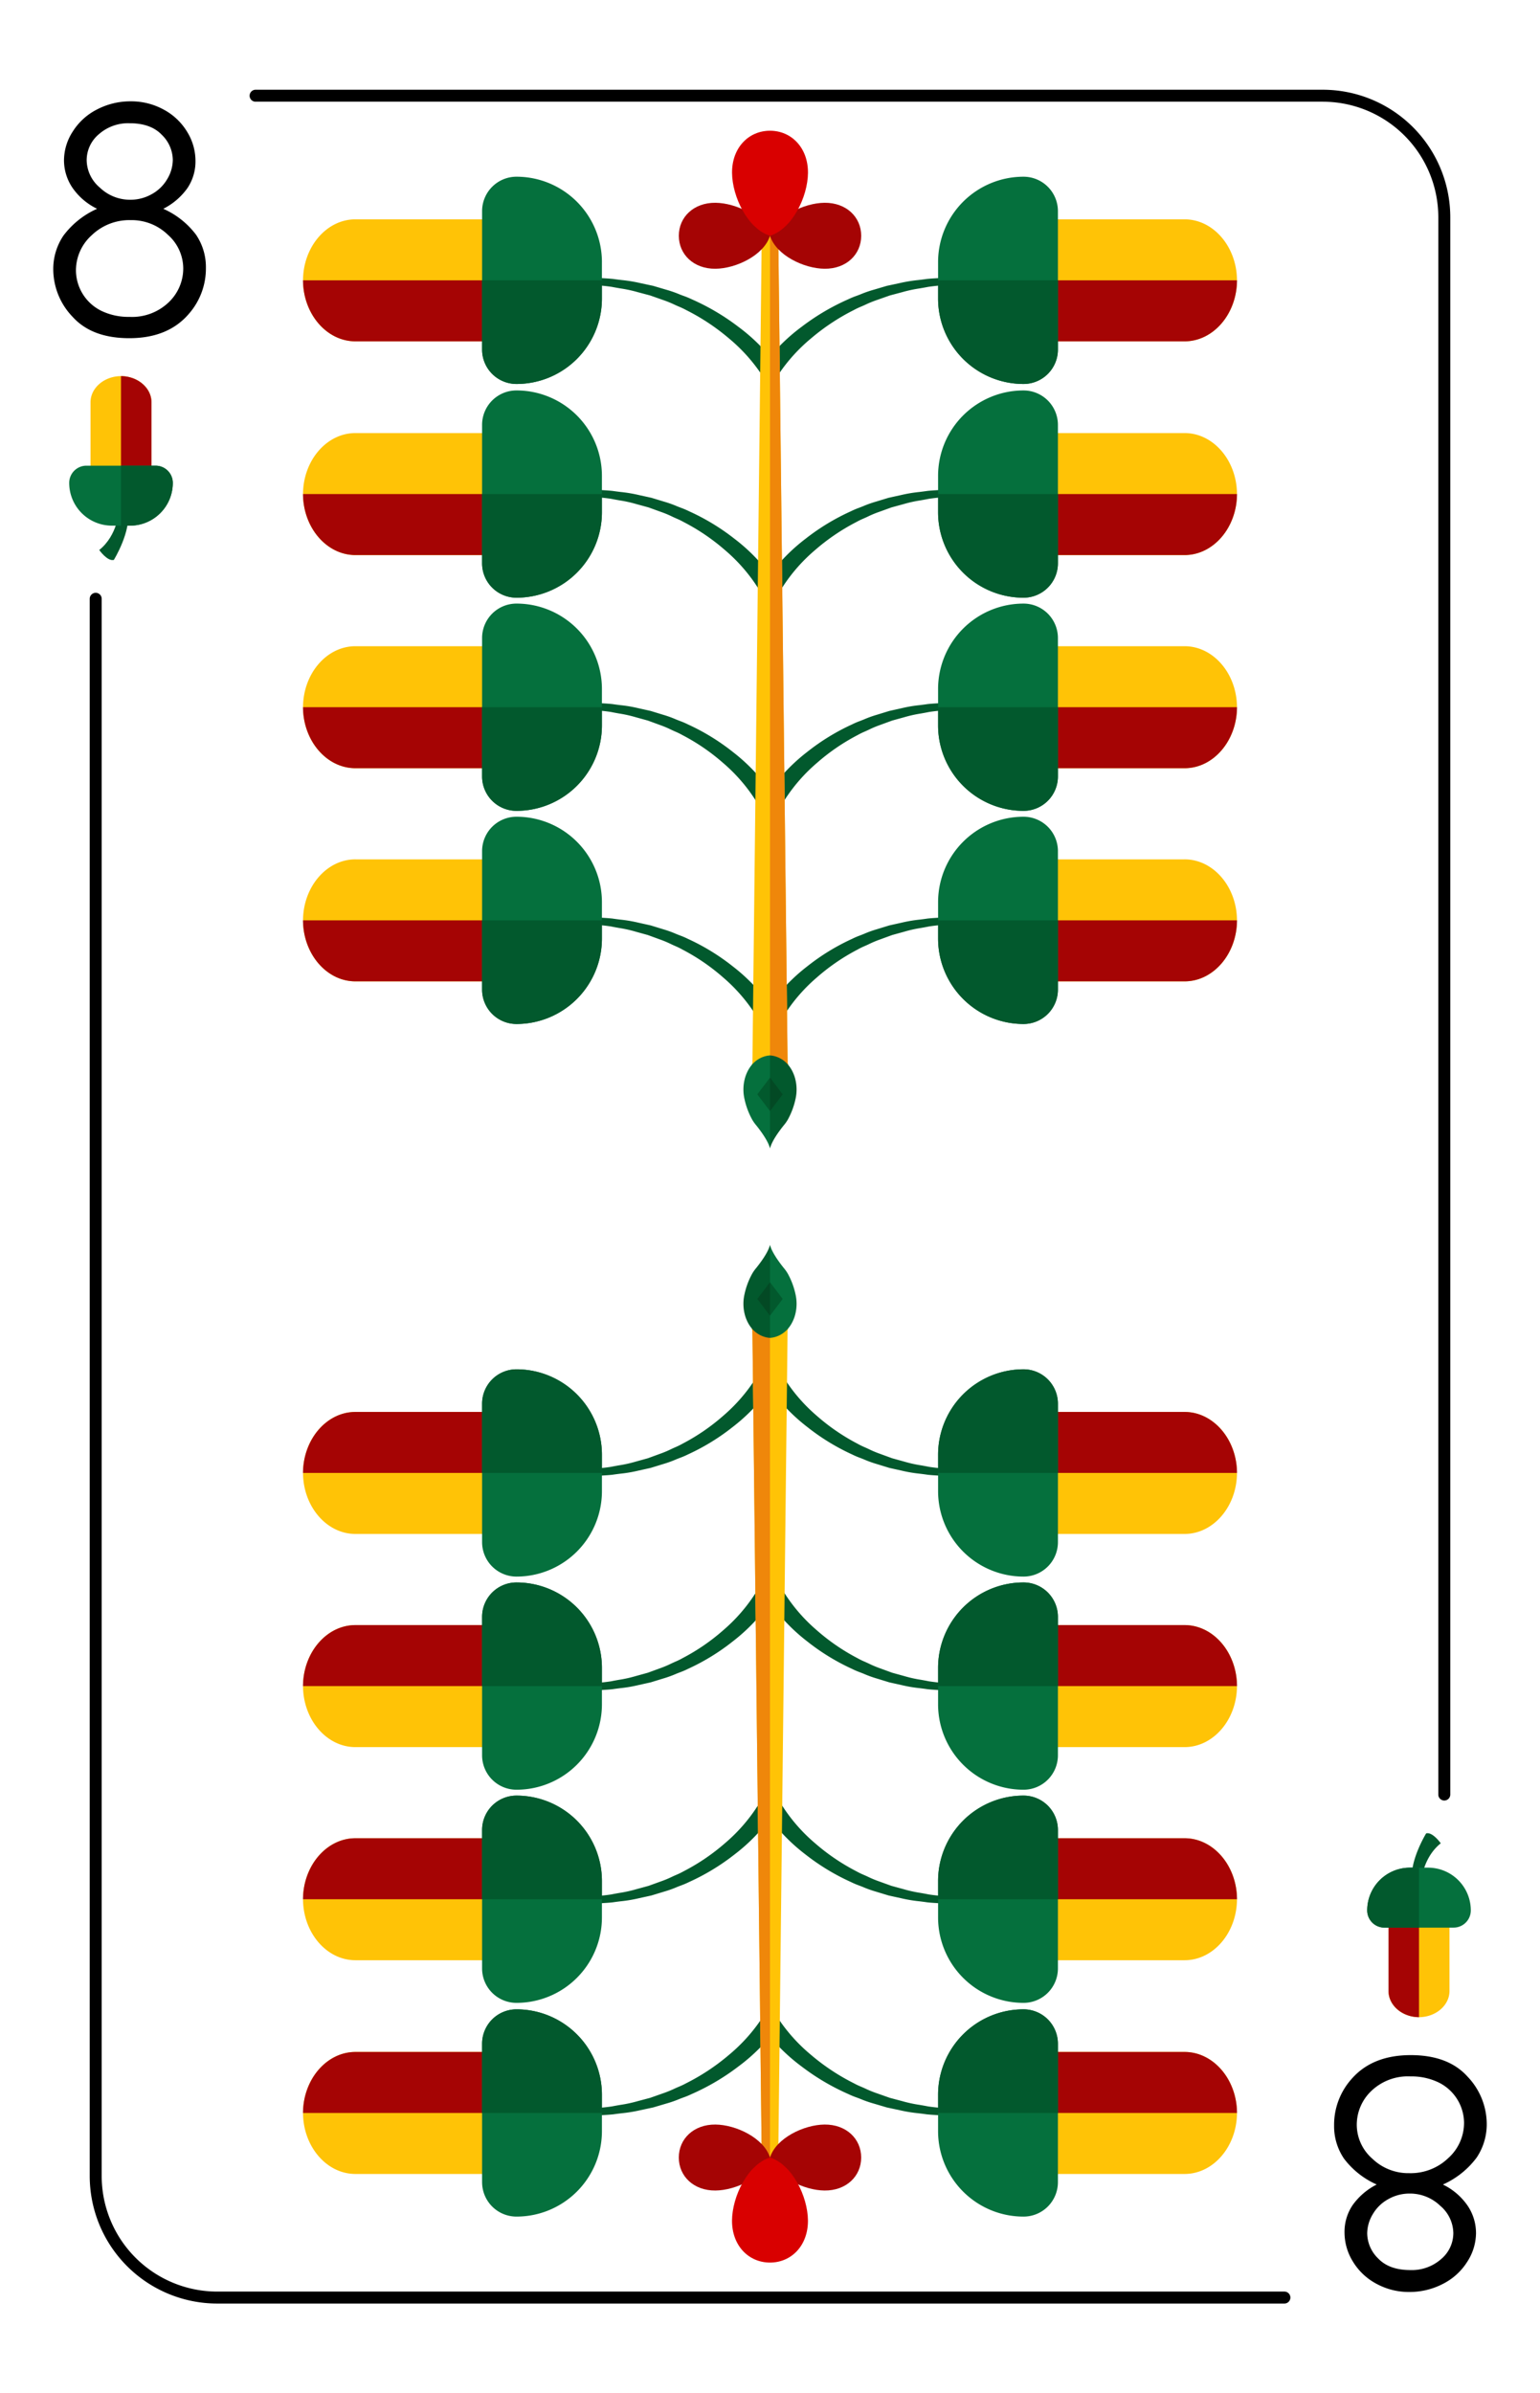 <svg id="Layer_1" data-name="Layer 1" xmlns="http://www.w3.org/2000/svg" viewBox="0 0 321.875 500"><defs><style>.cls-2{fill:#02592d}.cls-3{fill:#ffc306}.cls-4{fill:#a50404}.cls-5{fill:#05703d}.cls-6{fill:#ef870a}.cls-7{fill:#034924}.cls-8{fill:#d90000}</style></defs><path style="fill:#fff" d="M0 0h321.875v500H0z"/><path d="M268.453 481.248H45.383a26.661 26.661 0 0 1-26.63-26.63V125.1a1.25 1.25 0 0 1 2.5 0v329.518a24.157 24.157 0 0 0 24.13 24.13h223.07a1.25 1.25 0 0 1 0 2.5Zm33.42-105.09a1.25 1.25 0 0 1-1.25-1.25V45.387a24.162 24.162 0 0 0-24.13-24.139H53.423a1.25 1.25 0 0 1 0-2.5h223.07a26.664 26.664 0 0 1 26.63 26.639v329.521a1.25 1.25 0 0 1-1.25 1.25Z"/><path class="cls-2" d="M26.676 106.648c.854 4.258-2.876 10.322-2.876 10.322-1.328.387-3.059-2.064-3.059-2.064 3.871-3.1 4.129-8.258 4.129-8.258Z"/><path class="cls-3" d="M31.662 97.387V84.052c0-3-2.853-5.461-6.372-5.477-3.519.017-6.373 2.479-6.371 5.477v13.335a47.283 47.283 0 0 0 12.743 0Z"/><path class="cls-4" d="M31.662 84.052v13.335a47.15 47.15 0 0 1-6.372.432V78.575c3.519.016 6.373 2.481 6.372 5.477Z"/><path class="cls-5" d="M18.06 97.29h14.461a3.595 3.595 0 0 1 3.595 3.595 8.93 8.93 0 0 1-8.93 8.93h-3.792a8.93 8.93 0 0 1-8.93-8.93 3.595 3.595 0 0 1 3.596-3.595Z"/><path class="cls-2" d="M32.521 97.29H25.29v12.525h1.9a8.93 8.93 0 0 0 8.93-8.93 3.6 3.6 0 0 0-3.599-3.595ZM295.2 393.352c-.854-4.258 2.876-10.322 2.876-10.322 1.328-.388 3.059 2.064 3.059 2.064-3.871 3.1-4.129 8.258-4.129 8.258Z"/><path class="cls-3" d="M290.213 402.612v13.336c0 3 2.853 5.46 6.372 5.477 3.519-.017 6.373-2.479 6.372-5.477v-13.336a47.372 47.372 0 0 0-12.744 0Z"/><path class="cls-4" d="M290.213 415.948v-13.336a47.312 47.312 0 0 1 6.372-.431v19.244c-3.519-.017-6.373-2.481-6.372-5.477Z"/><path class="cls-5" d="M289.354 390.185h14.461a3.595 3.595 0 0 1 3.595 3.595 8.93 8.93 0 0 1-8.93 8.93h-3.792a8.93 8.93 0 0 1-8.93-8.93 3.595 3.595 0 0 1 3.596-3.595Z" transform="rotate(180 296.585 396.447)"/><path class="cls-2" d="M289.354 402.71h7.231v-12.525h-1.9a8.93 8.93 0 0 0-8.93 8.93 3.6 3.6 0 0 0 3.599 3.595ZM164.02 211.893a35.047 35.047 0 0 1 6.66-7.643 42.9 42.9 0 0 1 8.535-5.858 15.009 15.009 0 0 1 1.5-.737c.295-.131.59-.262.88-.4a21.455 21.455 0 0 1 2.358-.99l2.518-.921 2.511-.693a26.57 26.57 0 0 1 3.487-.78c.563-.1 1.127-.2 1.687-.315 1.082-.172 2.236-.281 3.353-.386.634-.06 1.269-.12 1.9-.192l-.121-1.394c-.622.037-1.246.064-1.871.09-1.15.048-2.34.1-3.516.223-.581.088-1.135.157-1.689.225a28.817 28.817 0 0 0-3.725.631l-2.608.58-2.635.809a22.618 22.618 0 0 0-2.6.935c-.293.124-.583.236-.873.347a16.405 16.405 0 0 0-1.685.724 45.542 45.542 0 0 0-9.368 5.742 37.766 37.766 0 0 0-7.78 8.089l-.427.615 3.152 1.89Z"/><path class="cls-2" d="M161.507 210.374a37.4 37.4 0 0 1 7.636-7.938 44.943 44.943 0 0 1 9.26-5.671c.8-.418 1.67-.692 2.5-1.044a22.361 22.361 0 0 1 2.545-.914l2.581-.794 2.633-.586a51.854 51.854 0 0 1 5.311-.838c1.78-.19 3.575-.2 5.355-.311-1.777.2-3.561.307-5.319.588a51.353 51.353 0 0 0-5.219 1.1l-2.564.712-2.5.914a21.643 21.643 0 0 0-2.446 1.026c-.795.387-1.625.7-2.387 1.145a43.549 43.549 0 0 0-8.678 5.956 35.739 35.739 0 0 0-6.793 7.8Zm2.513-43.287a35.043 35.043 0 0 1 6.66-7.642 42.9 42.9 0 0 1 8.535-5.859 14.785 14.785 0 0 1 1.5-.736c.295-.131.59-.263.88-.4a21.463 21.463 0 0 1 2.358-.991l2.518-.921 2.511-.693a26.73 26.73 0 0 1 3.487-.779c.563-.1 1.127-.2 1.687-.316 1.082-.172 2.236-.281 3.353-.385.634-.061 1.269-.12 1.9-.193l-.121-1.393c-.622.037-1.246.063-1.871.09-1.15.047-2.34.1-3.516.222-.581.088-1.135.157-1.689.226a28.478 28.478 0 0 0-3.725.631l-2.608.58-2.635.808a22.438 22.438 0 0 0-2.6.936c-.293.124-.583.235-.873.347a16.178 16.178 0 0 0-1.685.723 45.586 45.586 0 0 0-9.368 5.742 37.789 37.789 0 0 0-7.78 8.089l-.427.615 3.152 1.89Z"/><path class="cls-2" d="M161.507 165.569a37.378 37.378 0 0 1 7.636-7.938 44.947 44.947 0 0 1 9.26-5.672c.8-.417 1.67-.692 2.5-1.044a22.753 22.753 0 0 1 2.545-.914l2.581-.794 2.633-.585a51.584 51.584 0 0 1 5.311-.839c1.78-.189 3.575-.2 5.355-.31-1.777.2-3.561.307-5.319.588a51.083 51.083 0 0 0-5.219 1.1l-2.564.712-2.5.914a21.822 21.822 0 0 0-2.446 1.025c-.795.387-1.625.7-2.387 1.146a43.545 43.545 0 0 0-8.678 5.955 35.744 35.744 0 0 0-6.793 7.8Zm2.113-43.007a35.166 35.166 0 0 1 6.735-7.643 43.4 43.4 0 0 1 8.632-5.858 14.947 14.947 0 0 1 1.512-.736c.3-.131.6-.263.889-.405a21.983 21.983 0 0 1 2.386-.99l2.546-.921 2.54-.693a27.077 27.077 0 0 1 3.526-.78c.569-.1 1.139-.2 1.706-.315 1.093-.172 2.261-.281 3.39-.386.642-.06 1.284-.12 1.925-.192l-.123-1.394c-.629.037-1.26.064-1.891.09-1.164.048-2.367.1-3.556.223-.588.088-1.148.157-1.709.225a29.452 29.452 0 0 0-3.766.631l-2.638.58-2.665.809a22.94 22.94 0 0 0-2.633.936c-.3.124-.59.235-.883.346a16.691 16.691 0 0 0-1.7.724 46.2 46.2 0 0 0-9.474 5.742 37.969 37.969 0 0 0-7.868 8.089l-.431.615 3.187 1.89Z"/><path class="cls-2" d="M161.079 121.044a37.561 37.561 0 0 1 7.722-7.938 45.524 45.524 0 0 1 9.365-5.672c.811-.417 1.689-.692 2.528-1.044a23.2 23.2 0 0 1 2.573-.914l2.61-.794 2.663-.586a53.021 53.021 0 0 1 5.372-.838c1.8-.19 3.615-.2 5.415-.311-1.8.2-3.6.307-5.379.588a52.2 52.2 0 0 0-5.278 1.106l-2.593.711-2.526.914a22.319 22.319 0 0 0-2.473 1.026c-.8.387-1.643.7-2.414 1.145a44.082 44.082 0 0 0-8.776 5.956 35.862 35.862 0 0 0-6.87 7.8Zm1.595-42.762a35.466 35.466 0 0 1 6.913-7.643 44.652 44.652 0 0 1 8.86-5.858 15.582 15.582 0 0 1 1.553-.736c.306-.131.612-.263.913-.405a22.92 22.92 0 0 1 2.448-.99l2.614-.921 2.607-.693a28.412 28.412 0 0 1 3.619-.78c.585-.1 1.169-.2 1.751-.315 1.123-.172 2.321-.281 3.48-.386.659-.06 1.318-.12 1.976-.192l-.126-1.394c-.646.037-1.293.064-1.942.09-1.194.048-2.429.1-3.649.223-.6.088-1.179.157-1.754.225a30.959 30.959 0 0 0-3.866.631l-2.708.58-2.735.809a24.136 24.136 0 0 0-2.7.935c-.3.125-.605.236-.906.347a17.286 17.286 0 0 0-1.749.724 47.686 47.686 0 0 0-9.725 5.742 38.42 38.42 0 0 0-8.075 8.089l-.444.615 3.272 1.89Z"/><path class="cls-2" d="M160.066 76.764a38.015 38.015 0 0 1 7.926-7.938 47 47 0 0 1 9.612-5.672c.833-.417 1.734-.692 2.595-1.044a24.244 24.244 0 0 1 2.642-.914l2.679-.794 2.733-.586c1.807-.454 3.679-.568 5.513-.838 1.848-.19 3.712-.2 5.559-.311-1.844.2-3.7.307-5.521.588a54.708 54.708 0 0 0-5.417 1.106l-2.663.711-2.592.914a23.268 23.268 0 0 0-2.539 1.026c-.824.387-1.686.7-2.477 1.145a45.311 45.311 0 0 0-9.008 5.956 36.145 36.145 0 0 0-7.052 7.8Zm-2.211 135.129a35.041 35.041 0 0 0-6.659-7.643 42.93 42.93 0 0 0-8.536-5.858 15.009 15.009 0 0 0-1.5-.737c-.295-.131-.59-.262-.88-.4a21.374 21.374 0 0 0-2.358-.99l-2.518-.921-2.511-.693a26.533 26.533 0 0 0-3.487-.78c-.563-.1-1.127-.2-1.687-.315-1.081-.172-2.236-.281-3.353-.386-.634-.06-1.269-.12-1.9-.192l.121-1.394c.622.037 1.246.064 1.871.09 1.151.048 2.34.1 3.516.223a60 60 0 0 0 1.689.225 28.817 28.817 0 0 1 3.725.631l2.608.58 2.635.809a22.618 22.618 0 0 1 2.6.935c.293.124.583.236.873.347a16.405 16.405 0 0 1 1.685.724 45.575 45.575 0 0 1 9.369 5.742 37.784 37.784 0 0 1 7.779 8.089l.427.615-3.152 1.89Z"/><path class="cls-2" d="M160.368 210.374a37.4 37.4 0 0 0-7.636-7.938 44.943 44.943 0 0 0-9.26-5.671c-.8-.418-1.67-.692-2.5-1.044a22.361 22.361 0 0 0-2.545-.914l-2.581-.794-2.633-.586a51.854 51.854 0 0 0-5.311-.838c-1.78-.19-3.575-.2-5.355-.311 1.777.2 3.561.307 5.319.588a51.353 51.353 0 0 1 5.219 1.1l2.564.712 2.5.914a21.7 21.7 0 0 1 2.445 1.026c.795.387 1.625.7 2.387 1.145a43.549 43.549 0 0 1 8.678 5.956 35.739 35.739 0 0 1 6.793 7.8Zm-2.513-43.287a35.037 35.037 0 0 0-6.659-7.642 42.936 42.936 0 0 0-8.536-5.859 14.785 14.785 0 0 0-1.5-.736c-.295-.131-.59-.263-.88-.4a21.382 21.382 0 0 0-2.358-.991l-2.518-.921-2.511-.693a26.693 26.693 0 0 0-3.487-.779c-.563-.1-1.127-.2-1.687-.316-1.081-.172-2.236-.281-3.353-.385-.634-.061-1.269-.12-1.9-.193l.121-1.393c.622.037 1.246.063 1.871.09 1.151.047 2.34.1 3.516.222.582.088 1.135.157 1.689.226a28.478 28.478 0 0 1 3.725.631l2.608.58 2.635.808a22.438 22.438 0 0 1 2.6.936c.293.124.583.235.873.347a16.178 16.178 0 0 1 1.685.723 45.619 45.619 0 0 1 9.369 5.742 37.807 37.807 0 0 1 7.779 8.089l.427.615-3.152 1.89Z"/><path class="cls-2" d="M160.368 165.569a37.378 37.378 0 0 0-7.636-7.938 44.947 44.947 0 0 0-9.26-5.672c-.8-.417-1.67-.692-2.5-1.044a22.753 22.753 0 0 0-2.545-.914l-2.581-.794-2.633-.585a51.584 51.584 0 0 0-5.311-.839c-1.78-.189-3.575-.2-5.355-.31 1.777.2 3.561.307 5.319.588a51.083 51.083 0 0 1 5.219 1.1l2.564.712 2.5.914a21.885 21.885 0 0 1 2.445 1.025c.795.387 1.625.7 2.387 1.146a43.545 43.545 0 0 1 8.678 5.955 35.744 35.744 0 0 1 6.793 7.8Zm-2.113-43.007a35.166 35.166 0 0 0-6.735-7.643 43.4 43.4 0 0 0-8.632-5.858 14.947 14.947 0 0 0-1.512-.736c-.3-.131-.6-.263-.889-.405a21.983 21.983 0 0 0-2.386-.99l-2.546-.921-2.539-.693a27.092 27.092 0 0 0-3.527-.78c-.569-.1-1.139-.2-1.706-.315-1.093-.172-2.261-.281-3.39-.386-.642-.06-1.284-.12-1.925-.192l.123-1.394c.629.037 1.26.064 1.891.09 1.164.048 2.367.1 3.556.223.588.088 1.148.157 1.709.225a29.5 29.5 0 0 1 3.767.631l2.637.58 2.665.809a22.94 22.94 0 0 1 2.633.936c.3.124.59.235.883.346a16.691 16.691 0 0 1 1.7.724 46.171 46.171 0 0 1 9.474 5.742 37.969 37.969 0 0 1 7.868 8.089l.432.615-3.188 1.89Z"/><path class="cls-2" d="M160.8 121.044a37.536 37.536 0 0 0-7.722-7.938 45.544 45.544 0 0 0-9.364-5.672c-.812-.417-1.689-.692-2.529-1.044a23.2 23.2 0 0 0-2.573-.914l-2.61-.794-2.663-.586a52.978 52.978 0 0 0-5.372-.838c-1.8-.19-3.615-.2-5.415-.311 1.8.2 3.6.307 5.379.588a52.2 52.2 0 0 1 5.278 1.106l2.593.711 2.526.914a22.319 22.319 0 0 1 2.473 1.026c.8.387 1.643.7 2.414 1.145a44.082 44.082 0 0 1 8.776 5.956 35.835 35.835 0 0 1 6.87 7.8Zm-1.6-42.762a35.466 35.466 0 0 0-6.913-7.643 44.652 44.652 0 0 0-8.86-5.858 15.477 15.477 0 0 0-1.552-.736 27.524 27.524 0 0 1-.913-.405 22.92 22.92 0 0 0-2.448-.99l-2.614-.921-2.607-.693a28.412 28.412 0 0 0-3.619-.78c-.585-.1-1.169-.2-1.751-.315-1.123-.172-2.321-.281-3.48-.386-.659-.06-1.318-.12-1.976-.192l.126-1.394c.646.037 1.293.064 1.942.09 1.194.048 2.429.1 3.65.223.6.088 1.178.157 1.753.225a31 31 0 0 1 3.867.631l2.707.58 2.735.809a24.136 24.136 0 0 1 2.7.935c.3.125.605.236.906.347a17.286 17.286 0 0 1 1.749.724 47.686 47.686 0 0 1 9.725 5.742 38.42 38.42 0 0 1 8.075 8.089l.444.615-3.272 1.89Z"/><path class="cls-2" d="M161.81 76.764a38.044 38.044 0 0 0-7.927-7.938 47 47 0 0 0-9.612-5.672c-.833-.417-1.734-.692-2.595-1.044a24.3 24.3 0 0 0-2.641-.914l-2.68-.794-2.733-.586c-1.807-.454-3.679-.568-5.513-.838-1.848-.19-3.712-.2-5.559-.311 1.844.2 3.7.307 5.521.588a54.786 54.786 0 0 1 5.418 1.106l2.662.711 2.592.914a23.268 23.268 0 0 1 2.539 1.026c.824.387 1.686.7 2.477 1.145a45.311 45.311 0 0 1 9.008 5.956 36.145 36.145 0 0 1 7.052 7.8Z"/><path class="cls-3" d="M164.76 222.441h-7.64c.091-.2.142-.306.142-.306l1.962-174.145h3.431l1.963 174.145s.05.102.142.306Z"/><path class="cls-6" d="M164.76 222.441h-3.82V47.99h1.715l1.963 174.145s.05.102.142.306Z"/><path class="cls-5" d="M160.939 220.5s-3.62 0-5.115 4.344a8.909 8.909 0 0 0-.229 4.706 15.714 15.714 0 0 0 1.573 4.272 7.765 7.765 0 0 0 .813 1.184c.83 1.019 2.594 3.329 2.958 4.945Z"/><path class="cls-2" d="M160.937 220.5s3.62 0 5.114 4.344a8.909 8.909 0 0 1 .229 4.706 15.714 15.714 0 0 1-1.573 4.272 7.694 7.694 0 0 1-.813 1.184c-.83 1.019-2.594 3.329-2.957 4.945Z"/><path class="cls-2" d="m160.939 232.127-2.653-3.5 2.653-3.499 2.652 3.499-2.652 3.5z"/><path class="cls-7" d="m163.591 228.627-2.652-3.499v6.999l2.652-3.5z"/><path class="cls-4" d="M149.541 42.365c4.3.038 10.125 2.818 11.4 6.891-1.274 4.073-7.1 6.853-11.4 6.891-4.549.041-7.66-2.984-7.66-6.891s3.111-6.932 7.66-6.891Z"/><path class="cls-4" d="M172.338 42.365c-4.3.038-10.125 2.818-11.4 6.891 1.273 4.073 7.1 6.853 11.4 6.891 4.549.041 7.66-2.984 7.66-6.891s-3.111-6.932-7.66-6.891Z"/><path class="cls-8" d="M168.874 36.131c-.044 4.952-3.245 11.659-7.934 13.125-4.69-1.466-7.891-8.173-7.935-13.125-.047-5.236 3.436-8.819 7.935-8.819s7.981 3.588 7.934 8.819Z"/><path class="cls-3" d="M100.955 160.492H74.284c-5.992 0-10.921-5.7-10.953-12.743.033-7.039 4.958-12.747 10.953-12.744h26.671a94.574 94.574 0 0 1 0 25.487Z"/><path class="cls-4" d="M74.284 160.492h26.671a94.448 94.448 0 0 0 .863-12.743H63.331c.032 7.038 4.961 12.751 10.953 12.743Z"/><path class="cls-5" d="M109.493 135.224h7.584a17.859 17.859 0 0 1 17.859 17.859 7.19 7.19 0 0 1-7.19 7.19H98.824a7.19 7.19 0 0 1-7.19-7.19 17.859 17.859 0 0 1 17.859-17.859Z" transform="rotate(90 113.285 147.749)"/><path class="cls-2" d="M100.76 162.21v-14.461h25.05v3.791a17.86 17.86 0 0 1-17.86 17.86 7.19 7.19 0 0 1-7.19-7.19Z"/><path class="cls-3" d="M100.955 205.022H74.284c-5.992 0-10.921-5.706-10.953-12.744.033-7.038 4.958-12.746 10.953-12.744h26.671a94.582 94.582 0 0 1 0 25.488Z"/><path class="cls-4" d="M74.284 205.022h26.671a94.473 94.473 0 0 0 .863-12.744H63.331c.032 7.038 4.961 12.746 10.953 12.744Z"/><path class="cls-5" d="M109.493 179.753h7.584a17.859 17.859 0 0 1 17.859 17.859 7.19 7.19 0 0 1-7.19 7.19H98.824a7.19 7.19 0 0 1-7.19-7.19 17.859 17.859 0 0 1 17.859-17.859Z" transform="rotate(90 113.285 192.278)"/><path class="cls-2" d="M100.76 206.739v-14.461h25.05v3.792a17.86 17.86 0 0 1-17.86 17.859 7.19 7.19 0 0 1-7.19-7.19Z"/><path class="cls-3" d="M100.955 115.963H74.284c-5.992 0-10.921-5.706-10.953-12.744.033-7.038 4.958-12.746 10.953-12.743h26.671a94.574 94.574 0 0 1 0 25.487Z"/><path class="cls-4" d="M74.284 115.963h26.671a94.462 94.462 0 0 0 .863-12.744H63.331c.032 7.038 4.961 12.746 10.953 12.744Z"/><path class="cls-5" d="M109.493 90.695h7.584a17.859 17.859 0 0 1 17.859 17.859 7.19 7.19 0 0 1-7.19 7.19H98.824a7.19 7.19 0 0 1-7.19-7.19 17.859 17.859 0 0 1 17.859-17.859Z" transform="rotate(90 113.285 103.219)"/><path class="cls-2" d="M100.76 117.681v-14.462h25.05v3.792a17.86 17.86 0 0 1-17.86 17.86 7.191 7.191 0 0 1-7.19-7.19Z"/><path class="cls-3" d="M100.955 71.311H74.284c-5.992 0-10.921-5.706-10.953-12.744.033-7.038 4.958-12.746 10.953-12.743h26.671a94.574 94.574 0 0 1 0 25.487Z"/><path class="cls-4" d="M74.284 71.311h26.671a94.451 94.451 0 0 0 .863-12.744H63.331c.032 7.038 4.961 12.746 10.953 12.744Z"/><path class="cls-5" d="M109.493 46.043h7.584A17.859 17.859 0 0 1 134.936 63.9a7.19 7.19 0 0 1-7.19 7.19H98.824a7.19 7.19 0 0 1-7.19-7.19 17.859 17.859 0 0 1 17.859-17.859Z" transform="rotate(90 113.284 58.568)"/><path class="cls-2" d="M100.76 73.029V58.567h25.05v3.792a17.86 17.86 0 0 1-17.86 17.86 7.191 7.191 0 0 1-7.19-7.19Z"/><path class="cls-3" d="M220.92 160.492h26.671c5.992 0 10.921-5.7 10.953-12.743-.033-7.039-4.958-12.747-10.953-12.744H220.92a94.574 94.574 0 0 0 0 25.487Z"/><path class="cls-4" d="M247.591 160.492H220.92a94.448 94.448 0 0 1-.863-12.743h38.487c-.032 7.038-4.961 12.751-10.953 12.743Z"/><path class="cls-5" d="M194.129 135.224h28.922a7.19 7.19 0 0 1 7.19 7.19 17.859 17.859 0 0 1-17.859 17.859H204.8a17.859 17.859 0 0 1-17.859-17.859 7.19 7.19 0 0 1 7.19-7.19Z" transform="rotate(90 208.59 147.749)"/><path class="cls-2" d="M221.115 162.21v-14.461h-25.049v3.791a17.859 17.859 0 0 0 17.859 17.86 7.19 7.19 0 0 0 7.19-7.19Z"/><path class="cls-3" d="M220.92 205.022h26.671c5.992 0 10.921-5.706 10.953-12.744-.033-7.038-4.958-12.746-10.953-12.744H220.92a94.582 94.582 0 0 0 0 25.488Z"/><path class="cls-4" d="M247.591 205.022H220.92a94.473 94.473 0 0 1-.863-12.744h38.487c-.032 7.038-4.961 12.746-10.953 12.744Z"/><path class="cls-5" d="M194.129 179.753h28.922a7.19 7.19 0 0 1 7.19 7.19 17.859 17.859 0 0 1-17.859 17.857H204.8a17.859 17.859 0 0 1-17.859-17.859 7.19 7.19 0 0 1 7.19-7.19Z" transform="rotate(90 208.59 192.278)"/><path class="cls-2" d="M221.115 206.739v-14.461h-25.049v3.792a17.859 17.859 0 0 0 17.859 17.859 7.19 7.19 0 0 0 7.19-7.19Z"/><path class="cls-3" d="M220.92 115.963h26.671c5.992 0 10.921-5.706 10.953-12.744-.033-7.038-4.958-12.746-10.953-12.743H220.92a94.574 94.574 0 0 0 0 25.487Z"/><path class="cls-4" d="M247.591 115.963H220.92a94.462 94.462 0 0 1-.863-12.744h38.487c-.032 7.038-4.961 12.746-10.953 12.744Z"/><path class="cls-5" d="M194.129 90.695h28.922a7.19 7.19 0 0 1 7.19 7.19 17.859 17.859 0 0 1-17.859 17.859H204.8a17.859 17.859 0 0 1-17.859-17.859 7.19 7.19 0 0 1 7.19-7.19Z" transform="rotate(90 208.59 103.22)"/><path class="cls-2" d="M221.115 117.681v-14.462h-25.049v3.792a17.859 17.859 0 0 0 17.859 17.86 7.191 7.191 0 0 0 7.19-7.19Z"/><path class="cls-3" d="M220.92 71.311h26.671c5.992 0 10.921-5.706 10.953-12.744-.033-7.038-4.958-12.746-10.953-12.743H220.92a94.574 94.574 0 0 0 0 25.487Z"/><path class="cls-4" d="M247.591 71.311H220.92a94.451 94.451 0 0 1-.863-12.744h38.487c-.032 7.038-4.961 12.746-10.953 12.744Z"/><path class="cls-5" d="M194.129 46.043h28.922a7.19 7.19 0 0 1 7.19 7.19 17.859 17.859 0 0 1-17.859 17.859H204.8a17.859 17.859 0 0 1-17.859-17.859 7.19 7.19 0 0 1 7.19-7.19Z" transform="rotate(90 208.59 58.568)"/><path class="cls-2" d="M221.115 73.029V58.567h-25.049v3.792a17.859 17.859 0 0 0 17.859 17.86 7.191 7.191 0 0 0 7.19-7.19Zm-63.26 215.078a35.041 35.041 0 0 1-6.659 7.643 42.93 42.93 0 0 1-8.536 5.858 15.009 15.009 0 0 1-1.5.737c-.295.13-.59.262-.88.4a21.568 21.568 0 0 1-2.358.99l-2.518.921-2.511.693a26.533 26.533 0 0 1-3.487.78c-.563.1-1.127.2-1.687.315-1.081.172-2.236.281-3.353.386-.634.06-1.269.12-1.9.192l.121 1.394c.622-.037 1.246-.064 1.871-.09 1.151-.048 2.34-.1 3.516-.223a60 60 0 0 1 1.689-.225 28.817 28.817 0 0 0 3.725-.631l2.608-.58 2.635-.809a22.618 22.618 0 0 0 2.6-.935c.293-.124.583-.236.873-.347a16.405 16.405 0 0 0 1.685-.724 45.575 45.575 0 0 0 9.369-5.742 37.784 37.784 0 0 0 7.779-8.089l.427-.615-3.152-1.89Z"/><path class="cls-2" d="M160.368 289.625a37.383 37.383 0 0 1-7.636 7.939 44.943 44.943 0 0 1-9.26 5.671c-.8.417-1.67.692-2.5 1.044a22.361 22.361 0 0 1-2.545.914l-2.581.794-2.633.586a51.854 51.854 0 0 1-5.311.838c-1.78.19-3.575.2-5.355.311 1.777-.2 3.561-.307 5.319-.588a51.353 51.353 0 0 0 5.219-1.105l2.564-.712 2.5-.914a21.891 21.891 0 0 0 2.445-1.026c.795-.387 1.625-.7 2.387-1.145a43.549 43.549 0 0 0 8.678-5.956 35.721 35.721 0 0 0 6.793-7.8Zm-2.513 43.288a35.037 35.037 0 0 1-6.659 7.642 42.936 42.936 0 0 1-8.536 5.859 14.785 14.785 0 0 1-1.5.736c-.295.131-.59.263-.88.4a21.576 21.576 0 0 1-2.358.991l-2.518.92-2.511.694a26.693 26.693 0 0 1-3.487.779c-.563.1-1.127.2-1.687.316-1.081.171-2.236.281-3.353.385-.634.061-1.269.12-1.9.193l.121 1.393c.622-.037 1.246-.063 1.871-.09 1.151-.048 2.34-.1 3.516-.222a60.076 60.076 0 0 1 1.689-.226 28.478 28.478 0 0 0 3.725-.631l2.608-.58 2.635-.808a22.625 22.625 0 0 0 2.6-.936c.293-.124.583-.235.873-.347a16.4 16.4 0 0 0 1.685-.723 45.619 45.619 0 0 0 9.369-5.742 37.807 37.807 0 0 0 7.779-8.089l.427-.616-3.152-1.889Z"/><path class="cls-2" d="M160.368 334.431a37.378 37.378 0 0 1-7.636 7.938 44.947 44.947 0 0 1-9.26 5.672c-.8.417-1.67.692-2.5 1.043a22.361 22.361 0 0 1-2.545.914l-2.581.8-2.633.585a51.581 51.581 0 0 1-5.311.838c-1.78.19-3.575.2-5.355.311 1.777-.2 3.561-.307 5.319-.588a51.083 51.083 0 0 0 5.219-1.105l2.564-.712 2.5-.914a21.885 21.885 0 0 0 2.445-1.025c.795-.387 1.625-.7 2.387-1.146a43.545 43.545 0 0 0 8.678-5.955 35.744 35.744 0 0 0 6.793-7.8Zm-2.113 43.007a35.166 35.166 0 0 1-6.735 7.643 43.4 43.4 0 0 1-8.632 5.858 14.947 14.947 0 0 1-1.512.736c-.3.131-.6.263-.889.4a21.983 21.983 0 0 1-2.386.99l-2.546.921-2.539.693a27.09 27.09 0 0 1-3.527.779c-.569.1-1.139.2-1.706.316-1.093.172-2.261.281-3.39.386-.642.06-1.284.12-1.925.192l.123 1.394c.629-.038 1.26-.064 1.891-.09 1.164-.048 2.367-.1 3.556-.223a64.752 64.752 0 0 1 1.709-.226 29.317 29.317 0 0 0 3.767-.63l2.637-.58 2.665-.809a22.94 22.94 0 0 0 2.633-.936c.3-.124.59-.235.883-.346a16.691 16.691 0 0 0 1.7-.724 46.171 46.171 0 0 0 9.474-5.742 37.969 37.969 0 0 0 7.868-8.089l.432-.615-3.188-1.89Z"/><path class="cls-2" d="M160.8 378.956a37.536 37.536 0 0 1-7.722 7.938 45.544 45.544 0 0 1-9.364 5.672c-.812.417-1.689.692-2.529 1.044a23.2 23.2 0 0 1-2.573.914l-2.61.794-2.663.585a52.7 52.7 0 0 1-5.372.839c-1.8.19-3.615.2-5.415.311 1.8-.2 3.6-.307 5.379-.588a52.479 52.479 0 0 0 5.278-1.106l2.593-.711 2.526-.914a22.319 22.319 0 0 0 2.473-1.026c.8-.387 1.643-.7 2.414-1.146a44.035 44.035 0 0 0 8.776-5.955 35.859 35.859 0 0 0 6.87-7.8Zm-1.6 42.762a35.466 35.466 0 0 1-6.913 7.643 44.652 44.652 0 0 1-8.86 5.858 15.477 15.477 0 0 1-1.552.736c-.306.131-.612.263-.913.405a22.92 22.92 0 0 1-2.448.99l-2.614.921-2.607.693a28.41 28.41 0 0 1-3.619.779c-.585.1-1.169.2-1.751.316-1.123.172-2.321.281-3.48.386-.659.06-1.318.12-1.976.192l.126 1.394c.646-.038 1.293-.064 1.942-.09 1.194-.048 2.429-.1 3.65-.223.6-.088 1.178-.157 1.753-.226a30.816 30.816 0 0 0 3.867-.63l2.707-.58 2.735-.809a23.943 23.943 0 0 0 2.7-.936c.3-.124.605-.235.906-.346a17.286 17.286 0 0 0 1.749-.724 47.686 47.686 0 0 0 9.725-5.742 38.42 38.42 0 0 0 8.075-8.089l.444-.615-3.272-1.89Z"/><path class="cls-2" d="M161.81 423.236a38.044 38.044 0 0 1-7.927 7.938 47 47 0 0 1-9.612 5.672c-.833.417-1.734.692-2.595 1.044a24.3 24.3 0 0 1-2.641.914l-2.68.794-2.733.585a55.48 55.48 0 0 1-5.513.839c-1.848.19-3.712.2-5.559.311 1.844-.2 3.7-.307 5.521-.588a55.075 55.075 0 0 0 5.418-1.106l2.662-.711 2.592-.914a23.268 23.268 0 0 0 2.539-1.026c.824-.387 1.686-.7 2.477-1.146a45.263 45.263 0 0 0 9.008-5.955 36.168 36.168 0 0 0 7.052-7.8Zm2.21-135.129a35.047 35.047 0 0 0 6.66 7.643 42.9 42.9 0 0 0 8.535 5.858 15.009 15.009 0 0 0 1.5.737c.295.13.59.262.88.4a21.651 21.651 0 0 0 2.358.99l2.518.921 2.511.693a26.57 26.57 0 0 0 3.487.78c.563.1 1.127.2 1.687.315 1.082.172 2.236.281 3.353.386.634.06 1.269.12 1.9.192l-.121 1.394c-.622-.037-1.246-.064-1.871-.09-1.15-.048-2.34-.1-3.516-.223a59.514 59.514 0 0 0-1.689-.225 28.817 28.817 0 0 1-3.725-.631l-2.608-.58-2.635-.809a22.618 22.618 0 0 1-2.6-.935 26.812 26.812 0 0 0-.873-.347 16.405 16.405 0 0 1-1.685-.724 45.542 45.542 0 0 1-9.368-5.742 37.766 37.766 0 0 1-7.78-8.089l-.427-.615 3.152-1.89Z"/><path class="cls-2" d="M161.507 289.625a37.383 37.383 0 0 0 7.636 7.939 44.943 44.943 0 0 0 9.26 5.671c.8.417 1.67.692 2.5 1.044a22.361 22.361 0 0 0 2.545.914l2.581.794 2.633.586a51.854 51.854 0 0 0 5.311.838c1.78.19 3.575.2 5.355.311-1.777-.2-3.561-.307-5.319-.588a51.353 51.353 0 0 1-5.219-1.105l-2.564-.712-2.5-.914a21.828 21.828 0 0 1-2.446-1.026c-.795-.387-1.625-.7-2.387-1.145a43.549 43.549 0 0 1-8.678-5.956 35.721 35.721 0 0 1-6.793-7.8Zm2.513 43.288a35.043 35.043 0 0 0 6.66 7.642 42.9 42.9 0 0 0 8.535 5.859 14.785 14.785 0 0 0 1.5.736c.295.131.59.263.88.4a21.659 21.659 0 0 0 2.358.991l2.518.92 2.511.694a26.73 26.73 0 0 0 3.487.779c.563.1 1.127.2 1.687.316 1.082.171 2.236.281 3.353.385.634.061 1.269.12 1.9.193l-.121 1.393c-.622-.037-1.246-.063-1.871-.09-1.15-.048-2.34-.1-3.516-.222a59.586 59.586 0 0 0-1.689-.226 28.478 28.478 0 0 1-3.725-.631l-2.608-.58-2.635-.808a22.625 22.625 0 0 1-2.6-.936c-.293-.124-.583-.235-.873-.347a16.4 16.4 0 0 1-1.685-.723 45.586 45.586 0 0 1-9.368-5.742 37.789 37.789 0 0 1-7.78-8.089l-.427-.616 3.152-1.889Z"/><path class="cls-2" d="M161.507 334.431a37.378 37.378 0 0 0 7.636 7.938 44.947 44.947 0 0 0 9.26 5.672c.8.417 1.67.692 2.5 1.043a22.361 22.361 0 0 0 2.545.914l2.581.8 2.633.585a51.581 51.581 0 0 0 5.311.838c1.78.19 3.575.2 5.355.311-1.777-.2-3.561-.307-5.319-.588a51.083 51.083 0 0 1-5.219-1.105l-2.564-.712-2.5-.914a21.822 21.822 0 0 1-2.446-1.025c-.795-.387-1.625-.7-2.387-1.146a43.545 43.545 0 0 1-8.678-5.955 35.744 35.744 0 0 1-6.793-7.8Zm2.113 43.007a35.166 35.166 0 0 0 6.735 7.643 43.4 43.4 0 0 0 8.632 5.858 14.947 14.947 0 0 0 1.512.736c.3.131.6.263.889.4a21.983 21.983 0 0 0 2.386.99l2.546.921 2.54.693a27.075 27.075 0 0 0 3.526.779c.569.1 1.139.2 1.706.316 1.093.172 2.261.281 3.39.386.642.06 1.284.12 1.925.192l-.123 1.394a98.886 98.886 0 0 0-1.891-.09c-1.164-.048-2.367-.1-3.556-.223a64.752 64.752 0 0 0-1.709-.226 29.274 29.274 0 0 1-3.766-.63l-2.638-.58-2.665-.809a22.94 22.94 0 0 1-2.633-.936c-.3-.124-.59-.235-.883-.346a16.691 16.691 0 0 1-1.7-.724 46.2 46.2 0 0 1-9.474-5.742 37.969 37.969 0 0 1-7.868-8.089l-.431-.615 3.187-1.89Z"/><path class="cls-2" d="M161.079 378.956a37.561 37.561 0 0 0 7.722 7.938 45.524 45.524 0 0 0 9.365 5.672c.811.417 1.689.692 2.528 1.044a23.2 23.2 0 0 0 2.573.914l2.61.794 2.663.585a52.745 52.745 0 0 0 5.372.839c1.8.19 3.615.2 5.415.311-1.8-.2-3.6-.307-5.379-.588a52.479 52.479 0 0 1-5.278-1.106l-2.593-.711-2.526-.914a22.319 22.319 0 0 1-2.473-1.026c-.8-.387-1.643-.7-2.414-1.146a44.035 44.035 0 0 1-8.776-5.955 35.885 35.885 0 0 1-6.87-7.8Zm1.595 42.762a35.466 35.466 0 0 0 6.913 7.643 44.652 44.652 0 0 0 8.86 5.858 15.582 15.582 0 0 0 1.552.736c.306.131.612.263.913.405a22.92 22.92 0 0 0 2.448.99l2.614.921 2.607.693a28.41 28.41 0 0 0 3.619.779c.585.1 1.169.2 1.751.316 1.123.172 2.321.281 3.48.386.659.06 1.318.12 1.976.192l-.126 1.394c-.646-.038-1.293-.064-1.942-.09-1.194-.048-2.429-.1-3.649-.223-.6-.088-1.179-.157-1.754-.226a30.771 30.771 0 0 1-3.866-.63l-2.708-.58-2.735-.809a23.943 23.943 0 0 1-2.7-.936c-.3-.124-.605-.235-.906-.346a17.286 17.286 0 0 1-1.749-.724 47.686 47.686 0 0 1-9.725-5.742 38.42 38.42 0 0 1-8.075-8.089l-.444-.615 3.272-1.89Z"/><path class="cls-2" d="M160.066 423.236a38.015 38.015 0 0 0 7.926 7.938 47 47 0 0 0 9.612 5.672c.833.417 1.734.692 2.595 1.044a24.244 24.244 0 0 0 2.642.914l2.679.794 2.733.585a55.48 55.48 0 0 0 5.513.839c1.848.19 3.712.2 5.559.311-1.844-.2-3.7-.307-5.521-.588a55 55 0 0 1-5.417-1.106l-2.663-.711-2.592-.914a23.268 23.268 0 0 1-2.539-1.026c-.824-.387-1.686-.7-2.477-1.146a45.263 45.263 0 0 1-9.008-5.955 36.168 36.168 0 0 1-7.052-7.8Z"/><path class="cls-3" d="M157.116 277.559h7.639c-.091.2-.142.306-.142.306l-1.962 174.145h-3.431l-1.962-174.145s-.051-.102-.142-.306Z"/><path class="cls-6" d="M157.116 277.559h3.819V452.01h-1.715l-1.962-174.145s-.051-.102-.142-.306Z"/><path class="cls-5" d="M160.937 279.5s3.62 0 5.114-4.344a8.913 8.913 0 0 0 .229-4.707 15.721 15.721 0 0 0-1.573-4.271 7.694 7.694 0 0 0-.813-1.184c-.83-1.019-2.594-3.329-2.957-4.945Z"/><path class="cls-2" d="M160.939 279.5s-3.62 0-5.115-4.344a8.913 8.913 0 0 1-.229-4.707 15.721 15.721 0 0 1 1.573-4.271 7.765 7.765 0 0 1 .813-1.184c.83-1.019 2.594-3.329 2.958-4.945Z"/><path class="cls-2" d="m160.937 267.873 2.652 3.499-2.652 3.5-2.652-3.5 2.652-3.499z"/><path class="cls-7" d="m158.285 271.372 2.652 3.5v-6.999l-2.652 3.499z"/><path class="cls-4" d="M172.334 457.635c-4.3-.039-10.125-2.818-11.4-6.891 1.273-4.073 7.1-6.853 11.4-6.891 4.549-.041 7.66 2.984 7.66 6.891s-3.111 6.932-7.66 6.891Z"/><path class="cls-4" d="M149.537 457.635c4.3-.039 10.125-2.818 11.4-6.891-1.274-4.073-7.1-6.853-11.4-6.891-4.549-.041-7.66 2.984-7.66 6.891s3.111 6.932 7.66 6.891Z"/><path class="cls-8" d="M153 463.868c.044-4.951 3.245-11.658 7.935-13.124 4.689 1.466 7.89 8.173 7.934 13.124.047 5.237-3.436 8.82-7.934 8.82s-7.981-3.583-7.935-8.82Z"/><path class="cls-3" d="M220.92 339.508h26.671c5.992 0 10.921 5.705 10.953 12.743-.033 7.039-4.958 12.749-10.953 12.749H220.92a94.574 94.574 0 0 1 0-25.492Z"/><path class="cls-4" d="M247.591 339.508H220.92a94.448 94.448 0 0 0-.863 12.743h38.487c-.032-7.038-4.961-12.746-10.953-12.743Z"/><path class="cls-5" d="M204.8 339.727h7.584a17.859 17.859 0 0 1 17.859 17.859 7.19 7.19 0 0 1-7.19 7.19h-28.924a7.19 7.19 0 0 1-7.19-7.19 17.859 17.859 0 0 1 17.861-17.859Z" transform="rotate(-90 208.59 352.251)"/><path class="cls-2" d="M221.115 337.79v14.461h-25.049v-3.792a17.859 17.859 0 0 1 17.859-17.859 7.19 7.19 0 0 1 7.19 7.19Z"/><path class="cls-3" d="M220.92 294.978h26.671c5.992 0 10.921 5.706 10.953 12.744-.033 7.038-4.958 12.746-10.953 12.744H220.92a94.582 94.582 0 0 1 0-25.488Z"/><path class="cls-4" d="M247.591 294.978H220.92a94.473 94.473 0 0 0-.863 12.744h38.487c-.032-7.038-4.961-12.746-10.953-12.744Z"/><path class="cls-5" d="M204.8 295.2h7.584a17.859 17.859 0 0 1 17.859 17.859 7.19 7.19 0 0 1-7.19 7.19h-28.924a7.19 7.19 0 0 1-7.19-7.19A17.859 17.859 0 0 1 204.8 295.2Z" transform="rotate(-90 208.59 307.722)"/><path class="cls-2" d="M221.115 293.261v14.461h-25.049v-3.792a17.859 17.859 0 0 1 17.859-17.859 7.19 7.19 0 0 1 7.19 7.19Z"/><path class="cls-3" d="M220.92 384.037h26.671c5.992 0 10.921 5.705 10.953 12.743-.033 7.039-4.958 12.747-10.953 12.744H220.92a94.574 94.574 0 0 1 0-25.487Z"/><path class="cls-4" d="M247.591 384.037H220.92a94.448 94.448 0 0 0-.863 12.743h38.487c-.032-7.038-4.961-12.746-10.953-12.743Z"/><path class="cls-5" d="M204.8 384.256h7.584a17.859 17.859 0 0 1 17.859 17.859 7.19 7.19 0 0 1-7.19 7.19h-28.924a7.19 7.19 0 0 1-7.19-7.19 17.859 17.859 0 0 1 17.861-17.859Z" transform="rotate(-90 208.59 396.78)"/><path class="cls-2" d="M221.115 382.319v14.461h-25.049v-3.791a17.859 17.859 0 0 1 17.859-17.86 7.191 7.191 0 0 1 7.19 7.19Z"/><path class="cls-3" d="M220.92 428.689h26.671c5.992 0 10.921 5.7 10.953 12.743-.033 7.039-4.958 12.747-10.953 12.744H220.92a94.574 94.574 0 0 1 0-25.487Z"/><path class="cls-4" d="M247.591 428.689H220.92a94.448 94.448 0 0 0-.863 12.743h38.487c-.032-7.038-4.961-12.746-10.953-12.743Z"/><path class="cls-5" d="M204.8 428.908h7.584a17.859 17.859 0 0 1 17.859 17.859 7.19 7.19 0 0 1-7.19 7.19h-28.924a7.19 7.19 0 0 1-7.19-7.19 17.859 17.859 0 0 1 17.861-17.859Z" transform="rotate(-90 208.59 441.433)"/><path class="cls-2" d="M221.115 426.971v14.461h-25.049v-3.791a17.859 17.859 0 0 1 17.859-17.86 7.191 7.191 0 0 1 7.19 7.19Z"/><path class="cls-3" d="M100.955 339.508H74.284c-5.992 0-10.921 5.705-10.953 12.743C63.364 359.29 68.289 365 74.284 365h26.671a94.574 94.574 0 0 0 0-25.492Z"/><path class="cls-4" d="M74.284 339.508h26.671a94.448 94.448 0 0 1 .863 12.743H63.331c.032-7.038 4.961-12.746 10.953-12.743Z"/><path class="cls-5" d="M98.824 339.727h28.922a7.19 7.19 0 0 1 7.19 7.19 17.859 17.859 0 0 1-17.859 17.859h-7.584a17.859 17.859 0 0 1-17.859-17.859 7.19 7.19 0 0 1 7.19-7.19Z" transform="rotate(-90 113.285 352.251)"/><path class="cls-2" d="M100.76 337.79v14.461h25.05v-3.792a17.86 17.86 0 0 0-17.86-17.859 7.19 7.19 0 0 0-7.19 7.19Z"/><path class="cls-3" d="M100.955 294.978H74.284c-5.992 0-10.921 5.706-10.953 12.744.033 7.038 4.958 12.746 10.953 12.744h26.671a94.582 94.582 0 0 0 0-25.488Z"/><path class="cls-4" d="M74.284 294.978h26.671a94.473 94.473 0 0 1 .863 12.744H63.331c.032-7.038 4.961-12.746 10.953-12.744Z"/><path class="cls-5" d="M98.824 295.2h28.922a7.19 7.19 0 0 1 7.19 7.19 17.859 17.859 0 0 1-17.859 17.859h-7.584a17.859 17.859 0 0 1-17.859-17.859 7.19 7.19 0 0 1 7.19-7.19Z" transform="rotate(-90 113.285 307.722)"/><path class="cls-2" d="M100.76 293.261v14.461h25.05v-3.792a17.86 17.86 0 0 0-17.86-17.859 7.19 7.19 0 0 0-7.19 7.19Z"/><path class="cls-3" d="M100.955 384.037H74.284c-5.992 0-10.921 5.705-10.953 12.743.033 7.039 4.958 12.747 10.953 12.744h26.671a94.574 94.574 0 0 0 0-25.487Z"/><path class="cls-4" d="M74.284 384.037h26.671a94.448 94.448 0 0 1 .863 12.743H63.331c.032-7.038 4.961-12.746 10.953-12.743Z"/><path class="cls-5" d="M98.824 384.256h28.922a7.19 7.19 0 0 1 7.19 7.19 17.859 17.859 0 0 1-17.859 17.859h-7.584a17.859 17.859 0 0 1-17.859-17.859 7.19 7.19 0 0 1 7.19-7.19Z" transform="rotate(-90 113.285 396.78)"/><path class="cls-2" d="M100.76 382.319v14.461h25.05v-3.791a17.86 17.86 0 0 0-17.86-17.86 7.191 7.191 0 0 0-7.19 7.19Z"/><path class="cls-3" d="M100.955 428.689H74.284c-5.992 0-10.921 5.7-10.953 12.743.033 7.039 4.958 12.747 10.953 12.744h26.671a94.574 94.574 0 0 0 0-25.487Z"/><path class="cls-4" d="M74.284 428.689h26.671a94.448 94.448 0 0 1 .863 12.743H63.331c.032-7.038 4.961-12.746 10.953-12.743Z"/><path class="cls-5" d="M98.824 428.908h28.922a7.19 7.19 0 0 1 7.19 7.19 17.859 17.859 0 0 1-17.859 17.859h-7.584A17.859 17.859 0 0 1 91.634 436.1a7.19 7.19 0 0 1 7.19-7.19Z" transform="rotate(-90 113.285 441.432)"/><path class="cls-2" d="M100.76 426.971v14.461h25.05v-3.791a17.86 17.86 0 0 0-17.86-17.86 7.191 7.191 0 0 0-7.19 7.19Z"/><path d="M34.131 43.62a17.343 17.343 0 0 1 6.838 5.413 12.027 12.027 0 0 1 2.066 6.918 14.362 14.362 0 0 1-3.555 9.609q-4.356 5.093-12.46 5.093-7.815 0-11.851-4.468a14.382 14.382 0 0 1-4.036-9.849 12.46 12.46 0 0 1 2.114-7.095 17.825 17.825 0 0 1 7.047-5.621 13.3 13.3 0 0 1-5.189-4.452 10.268 10.268 0 0 1-1.729-5.7 11.15 11.15 0 0 1 1.841-6.005 12.845 12.845 0 0 1 5.093-4.613 15.078 15.078 0 0 1 7.031-1.681 14.123 14.123 0 0 1 6.822 1.7 12.724 12.724 0 0 1 4.916 4.613 11.564 11.564 0 0 1 1.778 6.117 9.974 9.974 0 0 1-1.681 5.7 13.913 13.913 0 0 1-5.045 4.321Zm-6.807 2.37a11.335 11.335 0 0 0-8.156 3.155 9.884 9.884 0 0 0-3.294 7.355 9.479 9.479 0 0 0 5.343 8.456 13.049 13.049 0 0 0 5.851 1.244 11.064 11.064 0 0 0 8.189-3.043 9.76 9.76 0 0 0 3.043-7.11 9.424 9.424 0 0 0-3.214-7 10.855 10.855 0 0 0-7.762-3.057ZM27.1 25.747a9.257 9.257 0 0 0-6.432 2.29 7.094 7.094 0 0 0-2.552 5.463 7.621 7.621 0 0 0 2.744 5.686 9.107 9.107 0 0 0 6.4 2.546 8.988 8.988 0 0 0 4.426-1.153 8.431 8.431 0 0 0 3.262-3.155 7.912 7.912 0 0 0 1.169-4.02 7.439 7.439 0 0 0-2.312-5.253Q31.5 25.747 27.1 25.747ZM287.744 456.38a17.343 17.343 0 0 1-6.838-5.413 12.029 12.029 0 0 1-2.066-6.918 14.362 14.362 0 0 1 3.555-9.609q4.356-5.092 12.46-5.093 7.815 0 11.851 4.468a14.382 14.382 0 0 1 4.036 9.849 12.46 12.46 0 0 1-2.114 7.1 17.818 17.818 0 0 1-7.047 5.621 13.3 13.3 0 0 1 5.189 4.452 10.269 10.269 0 0 1 1.73 5.7 11.154 11.154 0 0 1-1.842 6 12.853 12.853 0 0 1-5.093 4.613 15.077 15.077 0 0 1-7.03 1.681 14.114 14.114 0 0 1-6.823-1.7 12.715 12.715 0 0 1-4.916-4.612 11.573 11.573 0 0 1-1.778-6.117 9.975 9.975 0 0 1 1.682-5.7 13.9 13.9 0 0 1 5.044-4.322Zm6.807-2.37a11.339 11.339 0 0 0 8.157-3.155A9.884 9.884 0 0 0 306 443.5a9.479 9.479 0 0 0-5.343-8.456 13.049 13.049 0 0 0-5.851-1.249 11.06 11.06 0 0 0-8.189 3.043 9.76 9.76 0 0 0-3.038 7.111 9.424 9.424 0 0 0 3.214 7 10.855 10.855 0 0 0 7.758 3.061Zm.224 20.243a9.261 9.261 0 0 0 6.432-2.29 7.094 7.094 0 0 0 2.552-5.461 7.621 7.621 0 0 0-2.744-5.686 9.105 9.105 0 0 0-6.4-2.546 8.991 8.991 0 0 0-4.426 1.153 8.421 8.421 0 0 0-3.261 3.155 7.9 7.9 0 0 0-1.17 4.02 7.439 7.439 0 0 0 2.312 5.253q2.306 2.402 6.705 2.402Z"/></svg>